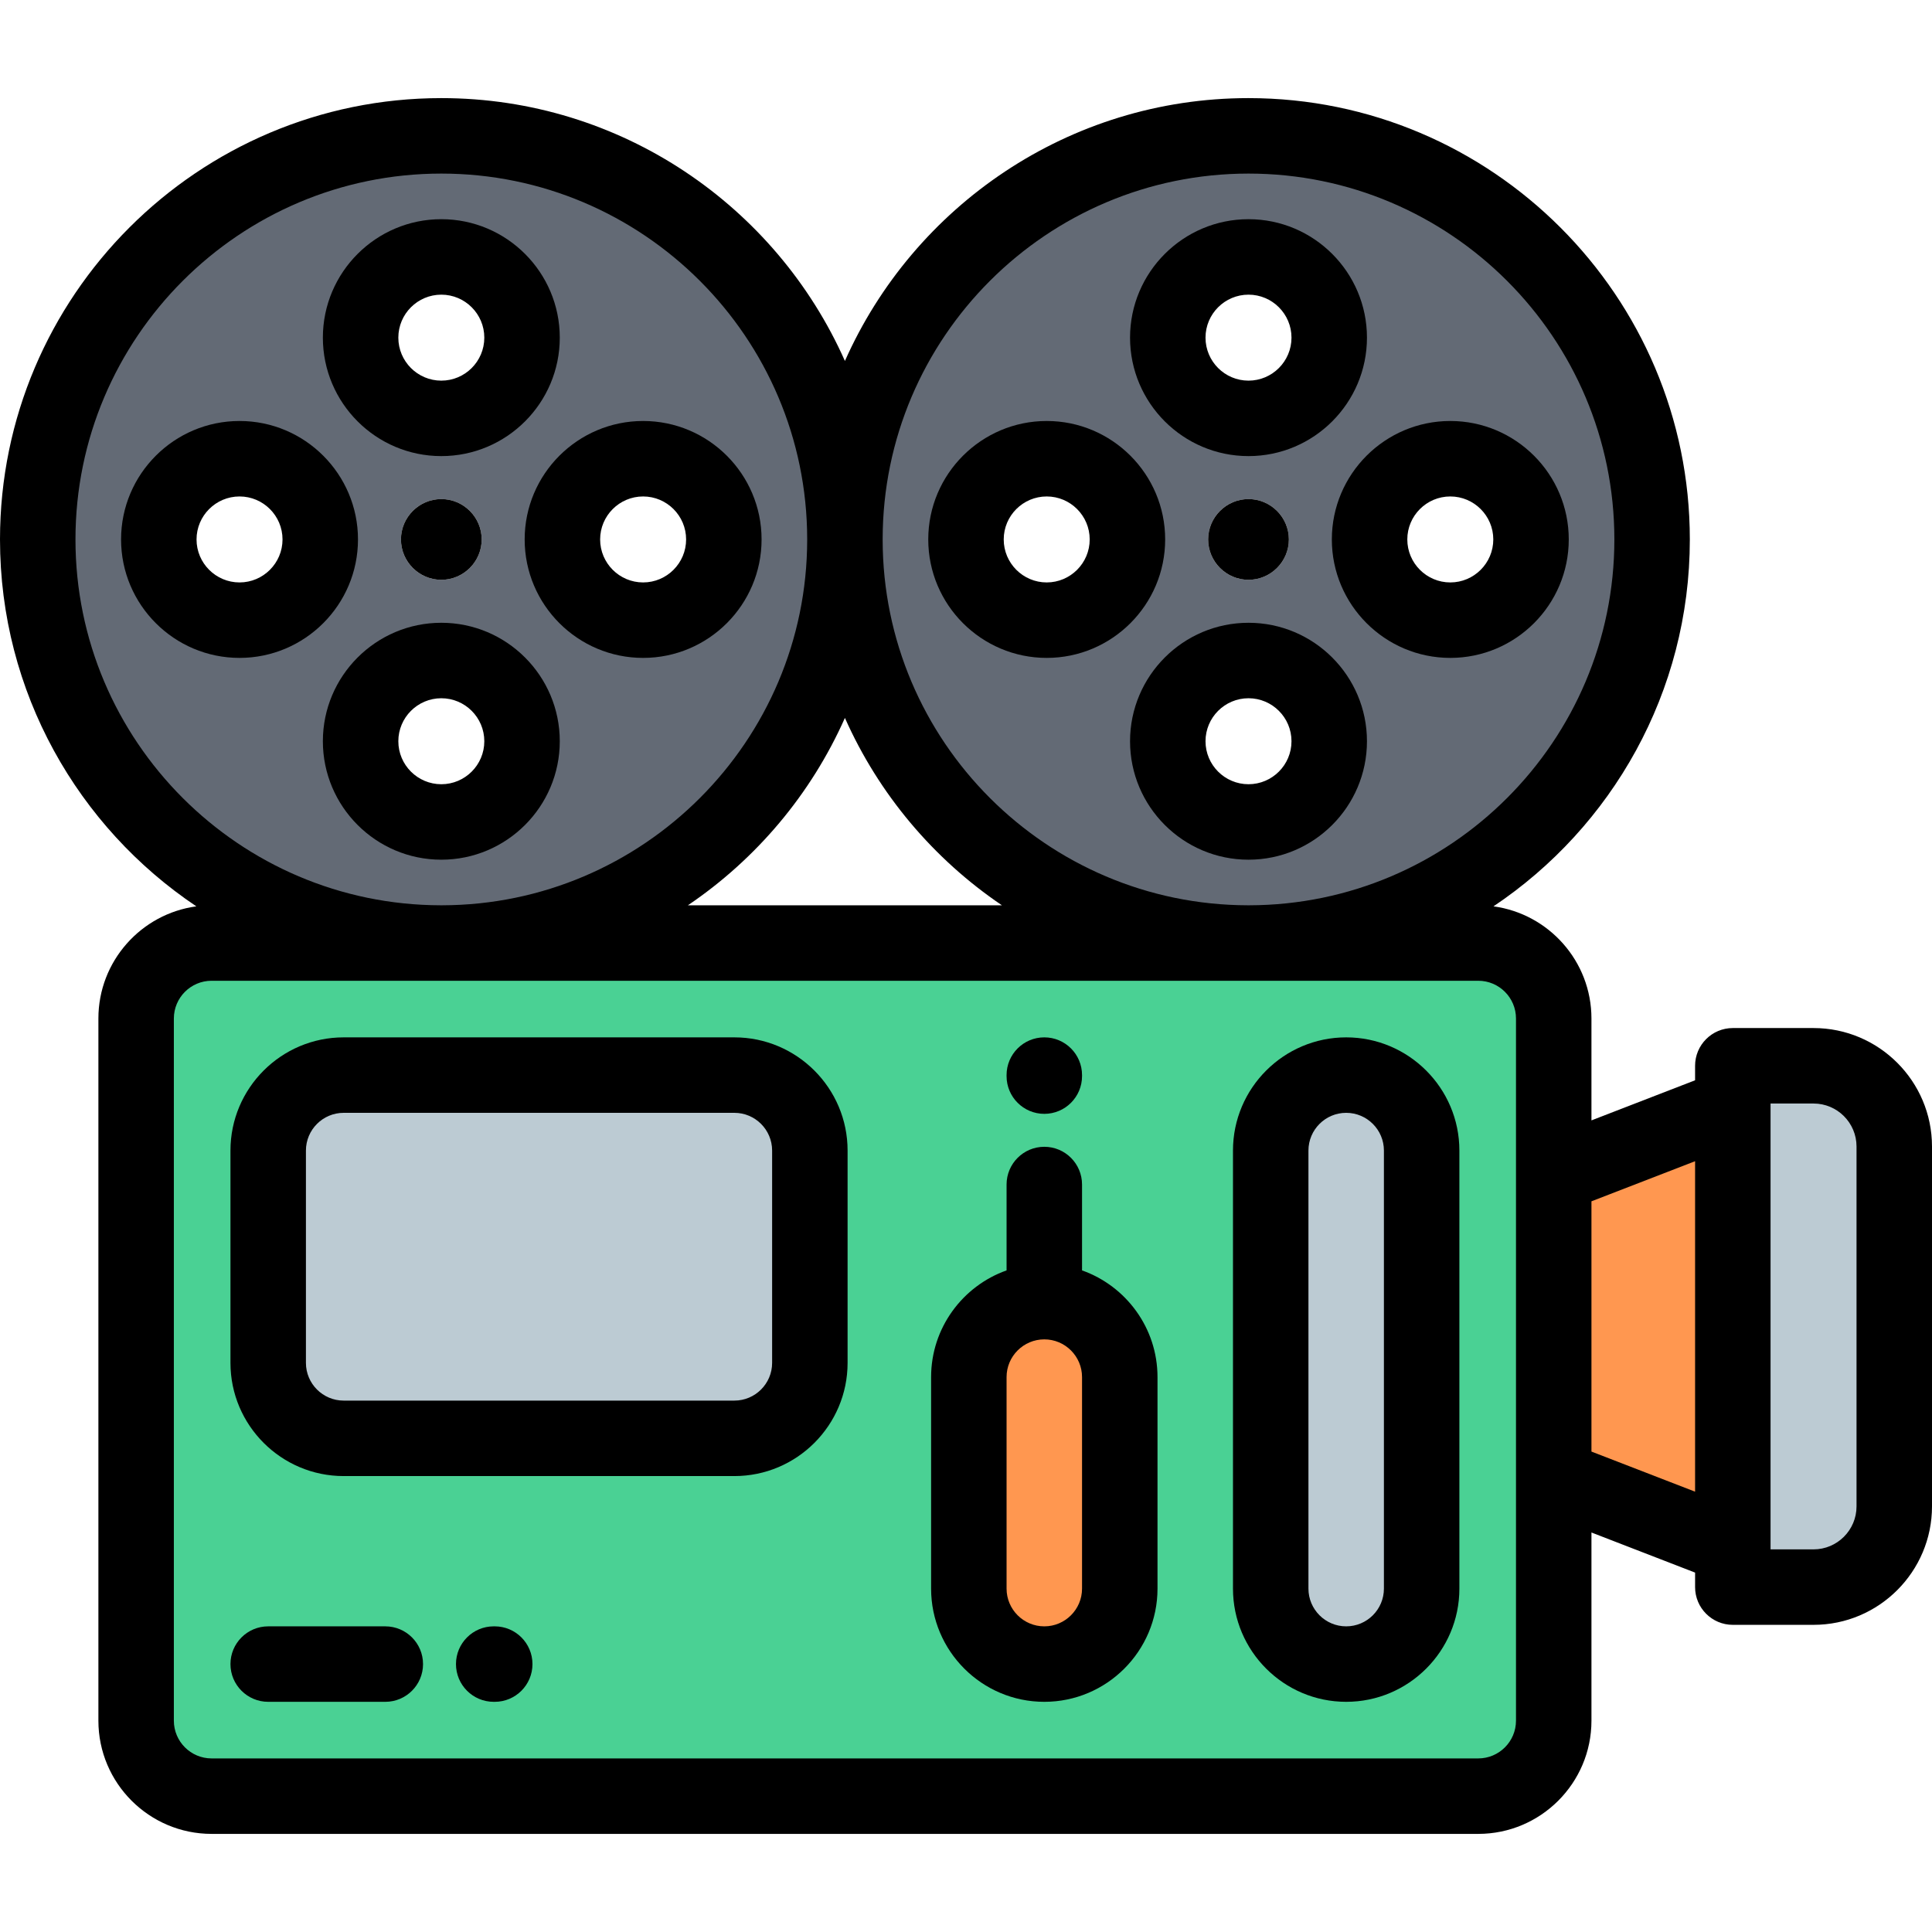 <?xml version="1.0" encoding="iso-8859-1"?>
<!-- Generator: Adobe Illustrator 19.0.0, SVG Export Plug-In . SVG Version: 6.00 Build 0)  -->
<svg version="1.1" id="Capa_1" xmlns="http://www.w3.org/2000/svg" xmlns:xlink="http://www.w3.org/1999/xlink" x="0px" y="0px"
	 viewBox="0 0 512.002 512.002" style="enable-background:new 0 0 512.002 512.002;" xml:space="preserve">
<g>
	<g>
		<path style="fill:#636A75;" d="M277.39,121.567c11.816,0,21.392,9.576,21.392,21.391c0,11.814-9.576,21.393-21.392,21.393
			c-11.814,0-21.392-9.578-21.392-21.393C255.998,131.144,265.575,121.567,277.39,121.567L277.39,121.567z M223.912,143.456
			c0.268,58.676,47.783,106.191,106.459,106.457l0.497,0.002l0.498-0.002c58.841-0.268,106.459-48.051,106.459-106.955
			c0-59.07-47.885-106.957-106.957-106.957c-58.904,0-106.688,47.617-106.956,106.459c0.002,0.166,0.002,0.332,0,0.498
			C223.912,143.124,223.912,143.29,223.912,143.456L223.912,143.456z M330.867,110.872c-11.814,0-21.392-9.576-21.392-21.391
			c0-11.814,9.577-21.393,21.392-21.393s21.393,9.578,21.393,21.393S342.683,110.872,330.867,110.872L330.867,110.872z
			 M320.173,142.958c0-5.906,4.788-10.695,10.694-10.695c5.907,0,10.695,4.789,10.695,10.695c0,5.908-4.788,10.695-10.695,10.695
			C324.961,153.653,320.173,148.866,320.173,142.958L320.173,142.958z M330.867,175.044c11.815,0,21.393,9.578,21.393,21.393
			c0,11.814-9.577,21.393-21.393,21.393c-11.814,0-21.392-9.578-21.392-21.393C309.476,184.622,319.053,175.044,330.867,175.044
			L330.867,175.044z M362.953,142.958c0-11.815,9.578-21.391,21.393-21.391c11.814,0,21.393,9.576,21.393,21.391
			c0,11.814-9.578,21.393-21.393,21.393S362.953,154.772,362.953,142.958z"/>
		<path style="fill:#636A75;" d="M223.912,142.46c-0.267-58.842-48.051-106.459-106.955-106.459C57.887,36.001,10,83.888,10,142.958
			c0,58.904,47.617,106.688,106.459,106.955l0.498,0.002l0.498-0.002c58.675-0.266,106.19-47.781,106.457-106.457
			c0-0.166,0-0.332,0.002-0.498C223.914,142.792,223.914,142.626,223.912,142.46L223.912,142.46z M149.042,142.958
			c0-11.815,9.577-21.391,21.392-21.391c11.814,0,21.393,9.576,21.393,21.391c0,11.814-9.578,21.393-21.393,21.393
			S149.042,154.772,149.042,142.958L149.042,142.958z M138.348,89.481c0,11.814-9.576,21.391-21.392,21.391
			c-11.814,0-21.392-9.576-21.392-21.391c0-11.814,9.577-21.393,21.392-21.393C128.771,68.089,138.348,77.667,138.348,89.481
			L138.348,89.481z M127.651,142.958c0,5.908-4.788,10.695-10.695,10.695s-10.695-4.787-10.695-10.695
			c0-5.906,4.788-10.695,10.695-10.695S127.651,137.052,127.651,142.958L127.651,142.958z M84.871,142.958
			c0,11.814-9.578,21.393-21.393,21.393c-11.814,0-21.393-9.578-21.393-21.393s9.578-21.391,21.393-21.391
			S84.871,131.144,84.871,142.958L84.871,142.958z M116.956,175.044c11.815,0,21.392,9.578,21.392,21.393
			c0,11.814-9.576,21.393-21.392,21.393c-11.814,0-21.392-9.578-21.392-21.393C95.564,184.622,105.142,175.044,116.956,175.044z"/>
	</g>
	<path style="fill:#4AD194;" d="M330.371,249.913H117.455c-0.166,0.002-0.332,0.002-0.498,0.002s-0.332,0-0.498-0.002H56.074
		c-10.999,0-19.999,9.002-19.999,20v186.088c0,11,9,20,19.999,20h335.68c10.998,0,19.999-9,19.999-20l-0.001-64.465v-80.027
		l0.001-41.596c0-10.998-9.001-20-19.999-20h-60.388c-0.166,0.002-0.332,0.002-0.498,0.002
		C330.702,249.915,330.536,249.915,330.371,249.913L330.371,249.913z M276.752,344.948c11,0,20,9,20,20v56.053c0,11-9,20-20,20
		s-20-9-20-20v-56.053C256.752,353.948,265.752,344.948,276.752,344.948L276.752,344.948z M194.621,284.913c11,0,20,9,20,20v56.264
		c0,11-9,19.998-20,19.998H91.074c-11,0-19.999-8.998-19.999-19.998v-56.264c0-11,8.999-20,19.999-20H194.621L194.621,284.913z
		 M336.753,304.913c0-11,9-20,20-20s20,9,20,20v116.088c0,11-9,20-20,20s-20-9-20-20V304.913z"/>
	<path style="fill:#BCCBD3;" d="M214.621,304.913c0-11-9-20-20-20H91.074c-11,0-19.999,9-19.999,20v56.264
		c0,11,8.999,19.998,19.999,19.998h103.547c11,0,20-8.998,20-19.998V304.913z"/>
	<path style="fill:#FF9750;" d="M276.752,344.948c-11,0-20,9-20,20v56.053c0,11,9,20,20,20s20-9,20-20v-56.053
		C296.752,353.948,287.752,344.948,276.752,344.948z"/>
	<g>
		<path style="fill:#BCCBD3;" d="M336.753,304.913v116.088c0,11,9,20,20,20s20-9,20-20V304.913c0-11-9-20-20-20
			S336.753,293.913,336.753,304.913z"/>
		<path style="fill:#BCCBD3;" d="M459.217,293.142v116.762v10.697h21.393c11.766,0,21.391-9.627,21.391-21.393v-95.371
			c0-11.766-9.625-21.391-21.391-21.391h-21.393V293.142z"/>
	</g>
	<polygon style="fill:#FF9750;" points="411.752,391.536 459.217,409.903 459.217,293.142 411.752,311.509 	"/>
</g>
<path d="M480.609,272.446h-21.393c-5.523,0-10,4.478-10,10v3.842l-27.464,10.628v-27.003c0-15.172-11.324-27.741-25.961-29.721
	c31.351-21.002,52.034-56.746,52.034-97.234c0-64.49-52.466-116.957-116.956-116.957c-47.666,0-88.757,28.666-106.956,69.66
	c-18.199-40.994-59.29-69.66-106.956-69.66C52.467,26.001,0,78.468,0,142.958c0,40.488,20.683,76.232,52.035,97.234
	c-14.637,1.98-25.959,14.549-25.959,29.721v186.088c0,16.542,13.458,30,29.999,30h335.68c16.542,0,29.999-13.458,29.999-30v-49.872
	l27.464,10.628v3.844c0,5.522,4.477,10,10,10h21.393c17.309,0,31.391-14.083,31.391-31.393v-95.371
	C512,286.528,497.918,272.446,480.609,272.446z M330.869,46.001c53.462,0,96.956,43.495,96.956,96.957
	c0,53.41-43.411,96.871-96.802,96.955h-0.308c-53.366-0.084-96.76-43.503-96.802-96.878c0-0.026,0.001-0.052,0.001-0.077
	s-0.001-0.051-0.001-0.077C233.955,89.454,277.433,46.001,330.869,46.001z M265.522,239.913h-83.219
	c18.128-12.257,32.644-29.463,41.609-49.658C232.878,210.45,247.395,227.656,265.522,239.913z M20,142.958
	c0-53.462,43.495-96.957,96.957-96.957c53.437,0,96.914,43.453,96.956,96.88c0,0.026-0.001,0.052-0.001,0.077
	s0.001,0.051,0.001,0.077c-0.042,53.375-43.436,96.794-96.802,96.878h-0.308C63.412,239.829,20,196.368,20,142.958z
	 M391.754,466.001H56.074c-5.514,0-9.999-4.486-9.999-10V269.913c0-5.514,4.485-10,9.999-10l0,0c0.051,0,60.934,0.003,60.883,0.002
	c-0.154-0.002-60.934-0.002-60.883-0.002h335.629c0.051,0,0,0,0.051,0s-0.051,0,0,0l0,0c5.514,0,9.999,4.486,9.999,10l0,0
	c0,0.009,0,0,0,0.009v186.079c0,0.009,0-0.009,0,0l0,0C401.753,461.515,397.268,466.001,391.754,466.001z M421.753,384.684v-66.323
	l27.464-10.628v87.578L421.753,384.684z M492,399.208c0,6.282-5.11,11.393-11.391,11.393h-11.393l0,0V292.446l0,0h11.393
	c6.281,0,11.391,5.109,11.391,11.391V399.208z"/>
<path d="M106.261,142.958c0,5.891,4.805,10.695,10.695,10.695c5.892,0,10.695-4.805,10.695-10.695
	c0-5.891-4.804-10.695-10.695-10.695S106.261,137.067,106.261,142.958z"/>
<path d="M116.956,120.872c17.309,0,31.392-14.082,31.392-31.391c0-17.31-14.082-31.393-31.392-31.393S85.564,72.171,85.564,89.481
	C85.564,106.79,99.646,120.872,116.956,120.872z M116.956,78.089c6.281,0,11.392,5.11,11.392,11.393
	c0,6.281-5.11,11.391-11.392,11.391c-6.281,0-11.392-5.109-11.392-11.391C105.564,83.199,110.675,78.089,116.956,78.089z"/>
<path d="M94.871,142.958c0-17.309-14.083-31.391-31.393-31.391s-31.393,14.082-31.393,31.391s14.083,31.393,31.393,31.393
	C80.789,174.351,94.871,160.268,94.871,142.958z M63.479,154.351c-6.282,0-11.393-5.11-11.393-11.393
	c0-6.281,5.111-11.391,11.393-11.391s11.393,5.109,11.393,11.391C74.871,149.24,69.76,154.351,63.479,154.351z"/>
<path d="M116.956,227.829c17.309,0,31.392-14.083,31.392-31.393s-14.082-31.393-31.392-31.393s-31.392,14.083-31.392,31.393
	S99.646,227.829,116.956,227.829z M116.956,185.044c6.281,0,11.392,5.11,11.392,11.393c0,6.282-5.11,11.393-11.392,11.393
	c-6.281,0-11.392-5.11-11.392-11.393C105.564,190.154,110.675,185.044,116.956,185.044z"/>
<path d="M139.042,142.958c0,17.309,14.082,31.393,31.392,31.393s31.393-14.083,31.393-31.393c0-17.309-14.083-31.391-31.393-31.391
	S139.042,125.649,139.042,142.958z M170.434,131.567c6.282,0,11.393,5.109,11.393,11.391c0,6.282-5.111,11.393-11.393,11.393
	c-6.281,0-11.392-5.11-11.392-11.393C159.042,136.677,164.152,131.567,170.434,131.567z"/>
<path d="M341.563,142.958c0-5.891-4.804-10.695-10.694-10.695c-5.891,0-10.695,4.805-10.695,10.695
	c0,5.891,4.805,10.695,10.695,10.695C336.759,153.653,341.563,148.849,341.563,142.958z"/>
<path d="M330.867,120.872c17.31,0,31.393-14.082,31.393-31.391c0-17.31-14.083-31.393-31.393-31.393s-31.392,14.083-31.392,31.393
	C299.476,106.79,313.558,120.872,330.867,120.872z M330.867,78.089c6.282,0,11.393,5.11,11.393,11.393
	c0,6.281-5.111,11.391-11.393,11.391c-6.281,0-11.392-5.109-11.392-11.391C319.476,83.199,324.586,78.089,330.867,78.089z"/>
<path d="M277.39,174.351c17.31,0,31.392-14.083,31.392-31.393c0-17.309-14.082-31.391-31.392-31.391
	c-17.309,0-31.392,14.082-31.392,31.391C245.998,160.268,260.08,174.351,277.39,174.351z M277.39,131.567
	c6.281,0,11.392,5.109,11.392,11.391c0,6.282-5.11,11.393-11.392,11.393c-6.281,0-11.392-5.11-11.392-11.393
	C265.998,136.677,271.108,131.567,277.39,131.567z"/>
<path d="M330.867,165.044c-17.31,0-31.392,14.083-31.392,31.393s14.082,31.393,31.392,31.393s31.393-14.083,31.393-31.393
	S348.177,165.044,330.867,165.044z M330.867,207.829c-6.281,0-11.392-5.11-11.392-11.393c0-6.282,5.11-11.393,11.392-11.393
	s11.393,5.11,11.393,11.393S337.149,207.829,330.867,207.829z"/>
<path d="M352.953,142.958c0,17.309,14.083,31.393,31.393,31.393s31.393-14.083,31.393-31.393c0-17.309-14.083-31.391-31.393-31.391
	S352.953,125.649,352.953,142.958z M384.346,131.567c6.282,0,11.393,5.109,11.393,11.391c0,6.282-5.111,11.393-11.393,11.393
	s-11.393-5.11-11.393-11.393C372.953,136.677,378.064,131.567,384.346,131.567z"/>
<path d="M194.621,274.913H91.074c-16.542,0-29.999,13.458-29.999,30v56.264c0,16.541,13.458,29.998,29.999,29.998h103.547
	c16.542,0,30-13.457,30-29.998v-56.264C224.621,288.371,211.163,274.913,194.621,274.913z M204.621,361.177
	c0,5.513-4.486,9.998-10,9.998H91.074c-5.514,0-9.999-4.485-9.999-9.998v-56.264c0-5.514,4.485-10,9.999-10h103.547
	c5.514,0,10,4.486,10,10V361.177z"/>
<path d="M356.753,274.913c-16.542,0-30,13.458-30,30v116.088c0,16.542,13.458,30,30,30s30-13.458,30-30V304.913
	C386.753,288.371,373.295,274.913,356.753,274.913z M366.753,421.001c0,5.514-4.486,10-10,10s-10-4.486-10-10V304.913
	c0-5.514,4.486-10,10-10s10,4.486,10,10V421.001z"/>
<path d="M286.752,336.669v-22.756c0-5.522-4.477-10-10-10s-10,4.478-10,10v22.756c-11.639,4.127-20,15.243-20,28.279v56.053
	c0,16.542,13.458,30,30,30s30-13.458,30-30v-56.053C306.752,351.912,298.391,340.796,286.752,336.669z M286.752,421.001
	c0,5.514-4.486,10-10,10s-10-4.486-10-10v-56.053c0-5.514,4.486-10,10-10s10,4.486,10,10V421.001z"/>
<path d="M131.109,431.001h-0.27c-5.523,0-10,4.478-10,10s4.477,10,10,10h0.27c5.523,0,10-4.478,10-10
	S136.632,431.001,131.109,431.001z"/>
<path d="M102.109,431.001H71.075c-5.523,0-10,4.478-10,10s4.477,10,10,10h31.034c5.523,0,10-4.478,10-10
	C112.109,435.479,107.632,431.001,102.109,431.001z"/>
<path d="M276.752,295.183c5.523,0,10-4.478,10-10v-0.27c0-5.522-4.477-10-10-10s-10,4.478-10,10v0.27
	C266.752,290.705,271.229,295.183,276.752,295.183z"/>
<g>
</g>
<g>
</g>
<g>
</g>
<g>
</g>
<g>
</g>
<g>
</g>
<g>
</g>
<g>
</g>
<g>
</g>
<g>
</g>
<g>
</g>
<g>
</g>
<g>
</g>
<g>
</g>
<g>
</g>
</svg>
